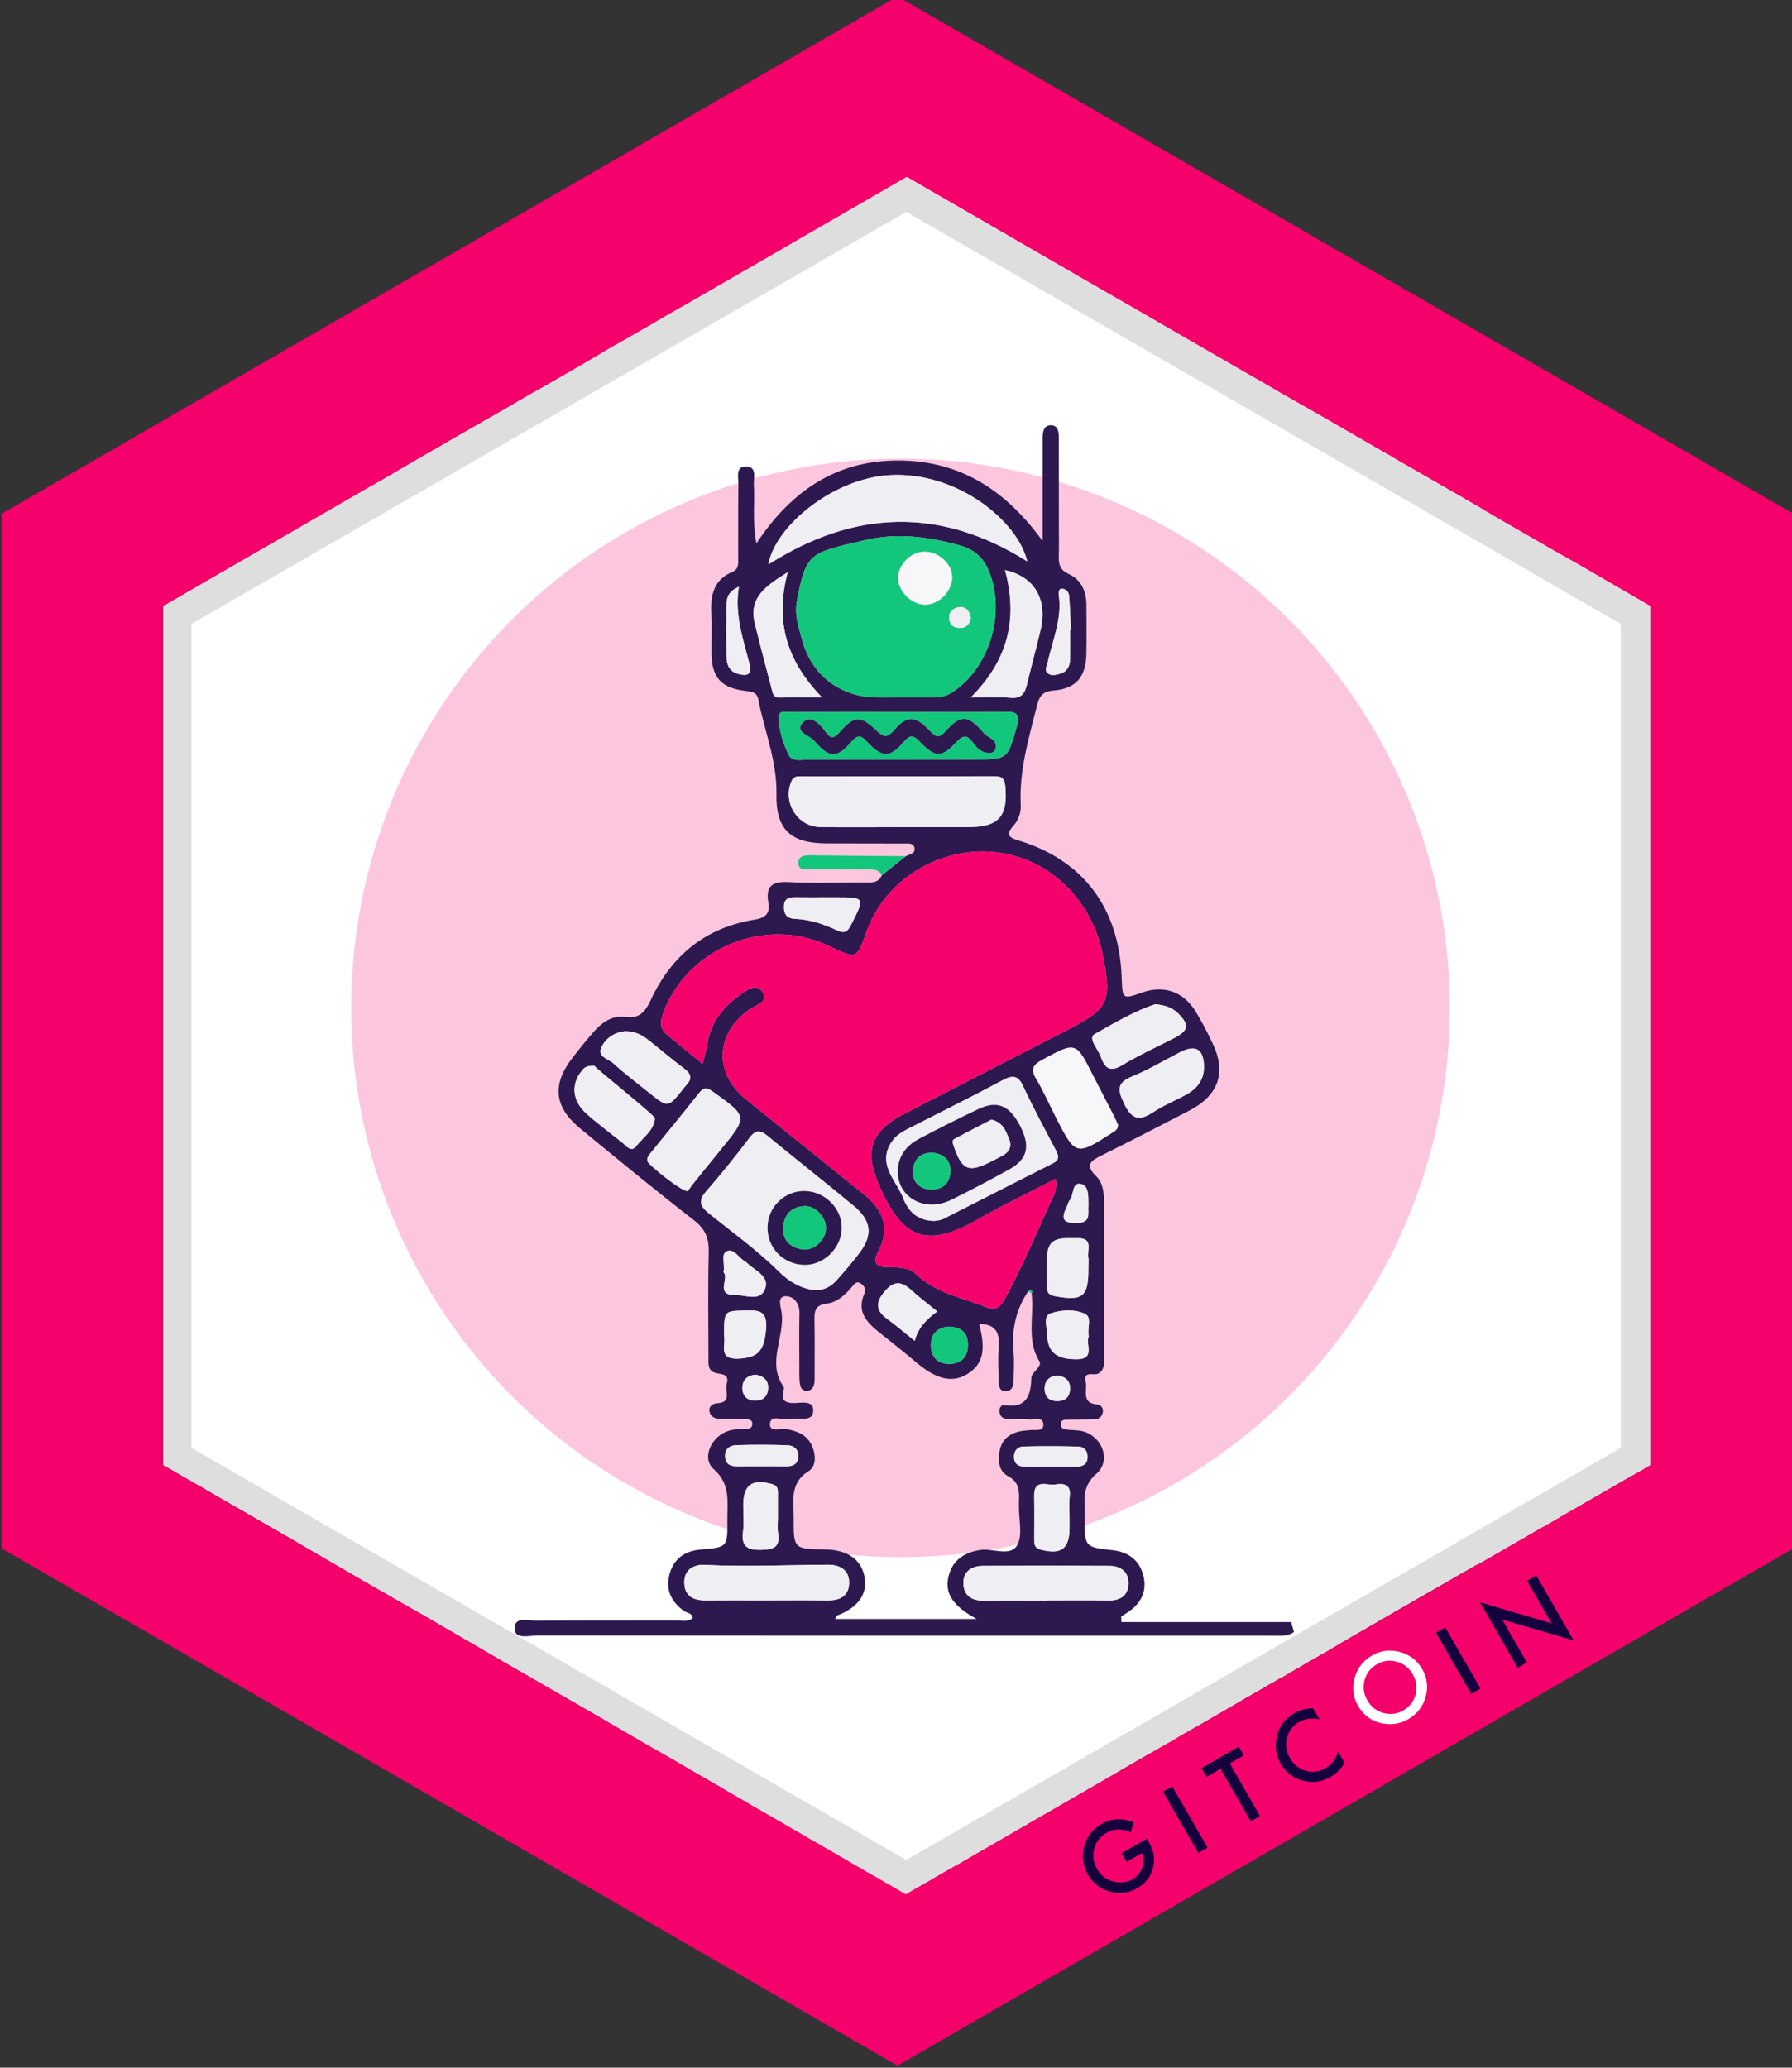 <?xml version="1.0" encoding="utf-8"?>
<!-- Generator: Adobe Illustrator 21.0.2, SVG Export Plug-In . SVG Version: 6.00 Build 0)  -->
<svg version="1.1" id="Layer_1" xmlns="http://www.w3.org/2000/svg" xmlns:xlink="http://www.w3.org/1999/xlink" x="0px" y="0px"
	 viewBox="0 0 110.854 127.906" style="enable-background:new 0 0 110.854 127.906;" xml:space="preserve">
<rect x="0" y="0" width="110.854" height="127.906" fill="#333333" stroke="none"/>
<style type="text/css">
	.st0{fill:#F4016B;}
	.st1{fill:#FFFFFF;}
	.st2{opacity:0.13;enable-background:new    ;}
	.st3{opacity:0.22;fill:#F4016B;}
	.st4{fill:#2D1950;}
	.st5{fill:#12C77C;}
	.st6{fill:#EFEEF2;}
	.st7{fill:#F7F6F8;}
	.st8{fill:#15003E;}
</style>
<g id="Layer_63_8_">
	<polygon class="st0" points="110.945,95.782 55.52,127.782 0.096,95.782 0.096,31.782 55.52,-0.218 110.945,31.782 	
		"/>
</g>
<path class="st1" d="M102.094,37.489v53.141l-0.011,0.01l-0.019,0.01l-0.41,0.24l-0.37,0.211l-0.62,0.35
	l-4.149,2.39l-0.011,0.011l-0.13,0.079l-0.059,0.03l-0.55,0.32l-0.801,0.449L94.863,94.79l-0.479,0.279
	l-1.131,0.65l-0.85,0.49l-0.74,0.43l-0.239,0.131l-0.131,0.049l-0.109,0.07l-1,0.57l-0.03,0.02l-2,1.15
	l-0.51,0.29L87.503,99l-0.029,0.021l-0.141,0.08l-0.01,0.01l-1.04,0.59l-0.04,0.029l-0.069,0.041l-1.16,0.67
	l-0.45,0.26l-0.01,0.01l-0.011,0.01h-0.01l-0.42,0.24l-1.12,0.65l-0.87,0.519l-1.18,0.67l-0.08,0.051
	l-0.12,0.069l-0.04,0.03l-0.04,0.019l-0.02,0.01L80.543,103.04l-0.29,0.17l-0.029,0.01l-0.16,0.09v0.01
	l-0.4,0.231l-0.27,0.16l-0.11,0.061l-0.18,0.09l-0.021,0.019l-0.04,0.02l-0.69,0.391l-0.06,0.04
	l-0.239,0.14l-0.021,0.01l-0.29,0.17l-0.149,0.08l-0.221,0.131L77.134,105H77.123l-0.42,0.25l-0.29,0.17
	l-0.029,0.021l-0.301,0.17l-1.359,0.789l-0.5,0.291l-0.25,0.14l-0.7,0.4l-0.03,0.021h-0.01l-0.31,0.18
	l-0.051,0.03l-0.239,0.15l-0.841,0.479l-0.63,0.36l-0.06,0.029l-0.5,0.291c-0.01,0.01-0.01,0.01-0.01,0
	l-0.53,0.309l-0.29,0.17l-0.76,0.44l-0.051,0.029l-0.05,0.03l-0.029,0.01c0,0.011-0.011,0.011-0.011,0.011
	l-0.019,0.019l-0.25,0.14l-1,0.58l-0.17,0.101l-0.04,0.019l-0.38,0.221l-1.42,0.819l-0.36,0.21l-0.09,0.05
	l-0.24,0.14l-0.8,0.461l-0.26,0.149l-0.28,0.16l-0.01,0.011l-0.2,0.119l-0.231,0.131l-0.35,0.199
	l-0.83,0.48l-0.01,0.01l-0.09,0.05l-1.32,0.761l-0.021,0.01l-0.79,0.459l-0.609,0.351h-0.01l-1.41,0.81
	l-0.021,0.021l-0.25,0.14l-0.56,0.32h-0.01l-0.131,0.08l-0.19,0.109l-0.271,0.16h-0.01l-0.2,0.12
	l-0.06-0.03l-1.14-0.66l-0.021-0.01l-0.2-0.119l-0.85-0.49l-0.03-0.01l-0.33-0.19l-0.01-0.011
	l-1.4-0.809l-0.01-0.011l-0.02-0.01l-1.37-0.79l-0.03-0.019h-0.01l-0.83-0.48l-0.06-0.04l-0.341-0.191
	l-0.18-0.109l-0.019-0.01l-0.66-0.381l-0.04-0.029l-0.09-0.051l-0.101-0.06l-0.13-0.069l-0.27-0.16
	l-0.12-0.07h-0.011l-0.72-0.42l-0.24-0.131l-0.39-0.23l-0.05-0.03l-0.03-0.019l-1.399-0.81H44.873
	l-0.109-0.07l-0.37-0.219h-0.01l-0.271-0.16l-0.62-0.36l-0.03-0.011l-0.06-0.039l-0.04-0.02l-1.29-0.75
	l-0.39-0.23l-0.681-0.391l-0.579-0.33l-0.11-0.06l-1-0.58l-1.72-1c-0.011-0.01-0.021-0.021-0.03-0.021
	l-1.32-0.76l-3.92-2.26l-0.16-0.09l-0.569-0.33l-0.471-0.27l-0.439-0.26l-0.3-0.17l-0.381-0.221l-0.989-0.58
	l-0.04-0.02l-2.74-1.59l-0.1-0.061l-0.181-0.1l-0.67-0.381l-0.82-0.47l-0.09-0.05l-0.5-0.29
	L23.863,98.58l-0.08-0.05h-0.01l-0.12-0.07h-0.01l-0.31-0.18l-0.73-0.42
	c-0.01-0.01-0.01-0.01-0.021-0.01l-1.859-1.08l-1.02-0.591l-2.109-1.229l-0.091-0.051l-0.199-0.119
	c0,0-0.011,0-0.021-0.01l-0.28-0.16l-0.529-0.301L15.653,93.83l-0.06-0.04H15.583c0,0,0,0-0.01,0L15.083,93.5
	l-0.699-0.4l-0.681-0.391L12.483,92l-0.1-0.06H12.373l-0.33-0.19l-0.409-0.24H11.623l-0.43-0.25l-0.99-0.569
	l-0.08-0.041l-0.029-0.02V37.489L10.873,37.04l1.59-0.92l0.36-0.211l3.38-1.949l1.061-0.609l5.779-3.341h0.011
	l0.909-0.52l1.051-0.619l1.819-1.051h0.011l0.869-0.51l3.631-2.08l0.64-0.379l0.94-0.541l0.17-0.09
	l1.659-0.949l0.78-0.451l0.38-0.219l0.44-0.261l0.67-0.39l0.43-0.26l0.52-0.301l0.5-0.279l0.59-0.34
	l1.189-0.681l0.691-0.41l0.75-0.43l0.65-0.37h0.01l0.05-0.029l0.43-0.25l5.29-3.051l0.11-0.061l0.08-0.049
	l0.27-0.16l5.521-3.19l0.55-0.319l1.44-0.83l0.51,0.299l1.09,0.631l2.86,1.65l3.09,1.789l2.6,1.5
	l0.22,0.131l4.69,2.699l0.981,0.57l5.13,2.96l0.91,0.52l1.039,0.609l2.301,1.31l0.87,0.5l0.689,0.399
	l0.83,0.479l0.49,0.281l0.58,0.34l0.3,0.17l0.8,0.459l0.09,0.061l1.81,1.04l2.16,1.24l1.119,0.649
	l0.5,0.291l0.04,0.029v0.01l0.261,0.141l0.659,0.39l1.461,0.84l1.94,1.12l0.78,0.439l0.44,0.25l0.49,0.281
	l1.45,0.84l0.17,0.1l0.85,0.49L102.094,37.489z"/>
<g id="Layer_2_9_">
	<g id="Layer_16_9_">
		<path class="st2" d="M56.062,10.955L9.993,37.516v53.12l1.67,0.96l0.63,0.369h0.01l8.43,4.86l1.04,0.6
			l9.341,5.381l1.04,0.6l2.18,1.26l0.49,0.28l0.43,0.26l0.37,0.21l3.13,1.8l3.31,1.91l1.28,0.74
			v0.01l12.72,7.32l34.29-19.77l1.051-0.609l10.729-6.18V37.516L56.062,10.955z M100.263,89.565l-12.57,7.25
			l-1.06,0.609l-30.57,17.631l-12.51-7.21L25.473,97.425l-1.05-0.609l-12.58-7.25V38.596l44.22-25.49
			l44.2,25.49V89.565z"/>
	</g>
</g>
<circle class="st3" cx="55.704" cy="62.348" r="33.979"/>
<g>
	<path class="st4" d="M80.043,100.956c-0.377,0.275-0.814,0.227-1.241,0.227c-15.182,0-30.365,0.003-45.547-0.014
		c-0.508-0.001-1.412,0.283-1.421-0.44c-0.009-0.765,0.894-0.466,1.407-0.471c2.864-0.028,5.729-0.009,8.594-0.02
		c0.335-0.001,0.706,0.124,1.019-0.149c-0.047-0.326-0.364-0.305-0.546-0.437c-0.772-0.56-1.138-1.287-0.901-2.23
		c0.248-0.988,0.94-1.482,1.937-1.567c1.655-0.141,1.666-0.139,1.652-1.848c-0.009-1.106,0.21-2.204-0.848-3.128
		c-0.696-0.608-0.257-1.774,0.621-2.242c0.396-0.211,0.819-0.235,1.251-0.236c0.213-0.001,0.484,0.003,0.515-0.261
		c0.043-0.37-0.281-0.349-0.52-0.356c-0.501-0.016-1.003-0-1.504-0.015c-0.313-0.009-0.582-0.162-0.629-0.476
		c-0.045-0.297,0.226-0.479,0.47-0.488c0.951-0.037,0.472-0.745,0.598-1.178c0.176-0.609-0.218-0.6-0.624-0.682
		c-0.577-0.117-0.5-0.612-0.5-1.037c-0.002-2.148-0.038-4.298,0.017-6.445c0.022-0.863-0.209-1.438-0.919-1.987
		c-2.376-1.838-4.695-3.751-7.018-5.657c-1.625-1.334-1.774-2.715-0.503-4.371c0.435-0.567,0.888-1.122,1.36-1.659
		c0.492-0.559,1.131-0.98,1.873-0.882c0.934,0.123,1.272-0.297,1.636-1.077c1.274-2.736,3.403-4.463,6.423-4.943
		c0.707-0.112,0.947-0.42,0.837-1.055c-0.188-1.086,0.302-1.32,1.303-1.265c1.535,0.085,3.078,0.022,4.618,0.022
		c0.426-0,0.881,0.067,1.097-0.445c0.493-0.391,0.988-0.783,1.482-1.176c0.228-0.135,0.629-0.146,0.534-0.54
		c-0.072-0.302-0.398-0.246-0.634-0.247c-1.612-0.008-3.223,0.003-4.835-0.008
		c-2.2-0.015-3.107-0.875-3.065-3.055c0.04-2.049-0.749-3.917-1.128-5.872
		c-0.087-0.451-0.446-0.464-0.822-0.513c-1.496-0.195-2.051-0.832-2.067-2.328
		c-0.009-0.824,0.032-1.649-0.01-2.471c-0.057-1.119,0.144-2.073,1.305-2.559c0.431-0.18,0.354-0.579,0.356-0.925
		c0.007-1.504-0.01-3.009,0.012-4.513c0.006-0.422-0.193-1.106,0.499-1.081c0.666,0.025,0.432,0.701,0.457,1.127
		c0.066,1.117-0.102,2.248,0.158,3.63c2.19-3.297,4.996-5.145,8.815-5.127c3.831,0.018,6.634,1.865,8.89,4.981
		c0-1.295-0-2.589,0-3.884c0-0.824,0-1.647,0.001-2.471c0-0.378,0.057-0.801,0.504-0.807
		c0.461-0.006,0.499,0.43,0.5,0.799c0.003,1.791,0.001,3.581,0.001,5.372c0,0.645,0.015,1.29-0.004,1.934
		c-0.015,0.499,0.071,0.851,0.612,1.097c0.788,0.358,1.097,1.084,1.097,1.939c-0,1.003,0.017,2.006-0.004,3.008
		c-0.03,1.423-0.636,2.147-2.038,2.261c-0.691,0.056-0.873,0.356-1.024,0.96
		c-0.506,2.011-1.101,3.999-0.998,6.111c0.023,0.473-0.133,0.944-0.452,1.294c-0.49,0.538-0.308,0.721,0.307,0.908
		c4.029,1.222,6.245,4.193,6.393,8.517c0.045,1.319,0.045,1.319,1.307,0.879c1.292-0.451,2.5-0.043,3.242,1.151
		c0.395,0.635,0.737,1.307,1.061,1.982c0.881,1.831,0.396,3.238-1.433,4.185c-1.808,0.937-3.615,1.878-5.44,2.78
		c-0.66,0.326-1.031,0.592-0.324,1.268c0.432,0.413,0.489,1.022,0.49,1.605c0.003,3.223,0.003,6.447,0,9.67
		c-0,0.351,0.046,0.709-0.35,0.94c-0.271,0.158-0.95-0.213-0.78,0.527
		c0.116,0.506-0.303,1.306,0.702,1.387c0.22,0.018,0.399,0.208,0.361,0.458c-0.041,0.271-0.223,0.453-0.512,0.461
		c-0.537,0.015-1.074,0.005-1.611,0.02c-0.2,0.005-0.465-0.036-0.481,0.275
		c-0.015,0.29,0.217,0.325,0.435,0.349c0.32,0.035,0.653,0.019,0.957,0.106c1.207,0.344,1.722,1.823,0.815,2.613
		c-0.677,0.589-0.782,1.209-0.735,1.978c0.015,0.25,0.002,0.501,0.002,0.752c0,1.809-0,1.811,1.738,2.004
		c0.951,0.106,1.629,0.601,1.881,1.515c0.251,0.913-0.056,1.694-0.847,2.253c-0.166,0.117-0.341,0.222-0.511,0.333
		c0.004,0.114,0.009,0.227,0.013,0.341c3.501,0,7.002,0,10.503,0C79.928,100.54,79.986,100.748,80.043,100.956z
		 M63.612,79.869c-0.774,1.14-1.041,2.394-0.914,3.761c0.056,0.603,0.014,1.217,0.001,1.825
		c-0.007,0.308-0.118,0.592-0.473,0.605c-0.392,0.014-0.441-0.312-0.447-0.601
		c-0.016-0.716-0.054-1.436,0.004-2.147c0.074-0.911-0.234-1.411-1.208-1.409c0.423,1.641,0.229,2.475-0.7,3.072
		c-0.931,0.598-1.93,0.372-3.182-0.688c-0.737-0.624-1.495-1.224-2.251-1.825c-0.794-0.631-1.477-1.294-0.97-2.443
		c0.122-0.276-0.015-0.496-0.247-0.637c-0.254-0.155-0.392,0.072-0.52,0.223
		c-0.428,0.503-0.922,0.961-1.579,1.04c-0.699,0.084-0.753,0.464-0.742,1.022
		c0.025,1.217,0.005,2.434,0.008,3.652c0.001,0.355-0.093,0.708-0.479,0.715
		c-0.422,0.007-0.439-0.396-0.458-0.72c-0.015-0.25-0.007-0.501-0.007-0.752
		c-0.001-1.11-0.02-2.22,0.006-3.33c0.015-0.624-0.37-1.052-0.847-1.049
		c-0.54,0.004-0.317,0.638-0.267,0.938c0.255,1.551-0.942,3.142,0.131,4.662
		c0.034,0.048,0.021,0.145,0.002,0.211c-0.191,0.654,0.117,0.814,0.713,0.797c0.43-0.012,1.126-0.162,1.122,0.452
		c-0.004,0.696-0.73,0.48-1.198,0.524c-0.106,0.01-0.221-0.022-0.321,0.006
		c-0.402,0.113-1.124-0.309-1.159,0.316c-0.031,0.547,0.677,0.253,1.053,0.323
		c0.665,0.126,1.235,0.348,1.539,1.014c0.266,0.583,0.275,1.284-0.208,1.585c-1.173,0.73-0.912,1.807-0.917,2.841
		c-0.01,1.966-0.003,1.966,1.935,1.996c1.414,0.022,2.271,0.631,2.456,1.748
		c0.173,1.045-0.429,1.861-1.724,2.348c-0.042,0.016-0.054,0.111-0.097,0.206c2.868,0,5.717,0,8.749,0
		c-1.504-0.822-2.002-1.611-1.73-2.671c0.252-0.983,0.968-1.442,1.938-1.596
		c0.785-0.125,1.861,0.431,2.292-0.285c0.367-0.61,0.102-1.601,0.116-2.423c0.002-0.107-0.003-0.215,0.001-0.322
		c0.021-0.618,0.026-1.166-0.673-1.538c-0.598-0.319-0.646-0.994-0.509-1.627c0.136-0.623,0.567-0.977,1.165-1.129
		c0.24-0.061,0.494-0.067,0.742-0.095c0.302-0.034,0.789,0.1,0.785-0.324c-0.005-0.536-0.537-0.304-0.85-0.33
		c-0.463-0.039-0.931-0.002-1.395-0.031c-0.276-0.017-0.463-0.19-0.476-0.485
		c-0.009-0.202,0.124-0.404,0.299-0.376c1.382,0.225,1.653-0.589,1.678-1.702c0.004-0.18,0.219-0.358,0.347-0.53
		c0.107-0.144,0.258-0.301,0.151-0.475c-0.82-1.329-0.311-2.805-0.482-4.205c0.093-0.107,0.013-0.172-0.068-0.213
		C63.722,79.781,63.658,79.842,63.612,79.869z M43.46,65.805c0.117-0.47,0.231-0.802,0.279-1.143
		c0.187-1.33,0.927-2.309,1.974-3.065c0.411-0.297,1.03-0.804,1.417-0.286c0.486,0.65-0.329,0.84-0.739,1.117
		c-2.128,1.439-2.261,3.939-0.277,5.55c2.441,1.982,4.897,3.945,7.344,5.919c1.239,1,1.585,2.15,0.88,3.497
		c-0.435,0.831,0.001,0.986,0.603,0.994c0.624,0.008,1.271-0.009,1.72,0.426c1.22,1.178,2.84,1.447,4.32,2.038
		c0.584,0.233,0.878,0.053,1.177-0.498c1.039-1.921,1.903-3.924,2.799-5.911c0.189-0.42,0.485-0.859,0.345-1.518
		c-1.644,0.85-3.253,1.609-4.79,2.492c-3.042,1.747-4.57,1.33-6.012-1.824c-1.046-2.288-0.785-3.547,1.488-4.719
		c3.335-1.718,6.676-3.425,10.011-5.142c2.599-1.339,2.786-1.738,2.222-4.649
		c-0.027-0.141-0.058-0.281-0.092-0.419c-0.847-3.425-3.722-5.928-7.213-5.992
		c-2.928-0.054-6.146,1.69-7.323,4.991c-0.592,1.661-0.589,1.662-2.164,0.926c-0.097-0.045-0.195-0.091-0.292-0.136
		c-3.803-1.743-8.517,0.159-10.053,4.064c-0.199,0.507-0.362,1.043,0.156,1.477
		C41.943,64.582,42.66,65.154,43.46,65.805z M55.382,43.146c0-0.001,0-0.003,0-0.004
		c0.784,0,1.569-0.012,2.353,0.005c0.447,0.009,0.846-0.101,1.212-0.346c2.282-1.525,3.268-4.854,2.249-7.426
		c-0.347-0.875-0.915-1.381-1.816-1.634c-1.917-0.539-3.882-0.792-5.806-0.343
		c-3.483,0.814-3.711,0.739-4.282,3.808c-0.155,0.832,0.123,1.634,0.335,2.409c0.605,2.209,2.411,3.53,4.686,3.531
		C54.67,43.146,55.026,43.146,55.382,43.146z M50.441,79.809c0.547,0.009,0.977-0.234,1.32-0.62
		c0.473-0.533,0.94-1.074,1.374-1.639c0.877-1.143,0.794-2.025-0.339-2.967c-1.756-1.459-3.556-2.864-5.316-4.318
		c-0.462-0.382-0.743-0.371-1.117,0.121c-0.841,1.108-1.705,2.201-2.626,3.243
		c-0.521,0.59-0.515,0.924,0.126,1.438c1.468,1.179,2.997,2.281,4.346,3.615
		C48.791,79.258,49.549,79.731,50.441,79.809z M55.564,51.168c1.432,0,2.863,0.002,4.295-0.001
		c1.926-0.003,2.502-0.654,2.328-2.537c-0.043-0.465-0.21-0.613-0.656-0.612
		c-3.973,0.01-7.946,0.005-11.919,0.008c-0.241,0-0.495-0.038-0.635,0.263
		c-0.6,1.294,0.33,2.848,1.755,2.872C52.342,51.188,53.953,51.167,55.564,51.168z M63.544,34.724
		c-0.554-2.429-4.277-5.582-8.53-5.333c-3.436,0.201-7.051,3.113-7.485,5.529
		C52.856,31.527,58.161,31.344,63.544,34.724z M55.627,44.045c-2.216,0-4.431-0.005-6.647,0.006
		c-0.294,0.002-0.799-0.143-0.803,0.281c-0.009,0.82,0.256,1.631,0.609,2.36c0.227,0.468,0.837,0.29,1.287,0.291
		c3.392,0.007,6.784-0.002,10.176-0.004c2.111-0.001,2.078-0.008,2.651-2.042c0.218-0.775-0.017-0.915-0.73-0.905
		C59.988,44.066,57.807,44.045,55.627,44.045z M57.801,75.528c0.132-0.028,0.362-0.03,0.546-0.123
		c2.261-1.14,4.512-2.302,6.776-3.437c0.468-0.235,0.354-0.505,0.176-0.848c-0.676-1.297-1.38-2.581-1.995-3.907
		c-0.334-0.719-0.672-0.717-1.31-0.375c-1.917,1.029-3.871,1.989-5.808,2.981
		c-0.383,0.196-0.752,0.419-1.003,0.783c-0.972,1.408,0.262,2.404,0.696,3.531
		C56.187,74.933,56.764,75.515,57.801,75.528z M47.398,98.997c1.251,0,2.502-0.015,3.752,0.006
		c0.738,0.013,1.323-0.215,1.373-1.01c0.054-0.864-0.558-1.203-1.321-1.198c-2.534,0.016-5.066,0.133-7.602,0.009
		c-0.697-0.034-1.295,0.298-1.268,1.129c0.026,0.81,0.573,1.073,1.314,1.067
		C44.897,98.99,46.147,98.996,47.398,98.997z M64.727,99.011c0-0.004,0-0.008,0-0.013
		c1.285,0,2.57-0.014,3.854,0.006c0.73,0.011,1.202-0.306,1.226-1.03c0.025-0.736-0.472-1.104-1.171-1.109
		c-2.603-0.018-5.206-0.017-7.809-0.002c-0.741,0.004-1.282,0.359-1.226,1.16
		c0.05,0.72,0.554,1.006,1.271,0.994C62.156,98.996,63.442,99.011,64.727,99.011z M42.515,73.678
		c0.064,0.001,0.188-0.241,0.34-0.427c0.588-0.718,1.165-1.444,1.752-2.163c1.659-2.032,1.65-2.018-0.528-3.571
		c-0.385-0.275-0.568-0.24-0.842,0.107c-0.973,1.232-1.971,2.444-2.958,3.665c-0.132,0.164-0.295,0.316-0.22,0.565
		C40.116,72.044,42.079,73.652,42.515,73.678z M69.15,69.556c-0.068-0.146-0.15-0.344-0.248-0.533
		c-0.423-0.825-0.857-1.644-1.275-2.471c-1.076-2.13-1.067-2.12-3.151-0.99c-0.533,0.289-0.75,0.548-0.387,1.155
		c0.475,0.794,0.846,1.649,1.268,2.475c1.176,2.297,1.234,2.308,3.436,0.883
		C68.978,69.954,69.176,69.879,69.15,69.556z M60.044,43.148c1.059,0,1.771-0.051,2.472,0.015
		c0.658,0.062,0.879-0.268,1.01-0.814c0.266-1.108,0.565-2.208,0.831-3.317c0.466-1.944-0.335-3.354-2.188-3.767
		C62.963,38.186,62.428,40.78,60.044,43.148z M48.73,35.397c-1.336,0.837-2.429,1.549-2.042,3.148
		c0.327,1.352,0.689,2.696,1.042,4.042c0.069,0.264,0.082,0.573,0.502,0.563c0.796-0.019,1.593-0.006,2.624-0.006
		C48.644,40.869,47.926,38.417,48.73,35.397z M38.664,63.788c-0.585,0.063-1.169,0.383-1.456,0.985
		c-0.291,0.609,0.424,0.723,0.723,0.996c0.711,0.649,1.482,1.234,2.234,1.836c1.159,0.929,1.162,0.926,2.089-0.237
		c0.067-0.084,0.129-0.172,0.203-0.249c0.394-0.411,0.287-0.707-0.152-1.032c-0.746-0.551-1.446-1.165-2.176-1.739
		C39.733,64.036,39.299,63.789,38.664,63.788z M74.478,66.091c0.024-1.175-0.484-1.515-1.487-0.998
		c-0.978,0.505-1.928,1.076-2.942,1.49c-0.938,0.383-0.931,0.79-0.526,1.652
		c0.474,1.011,0.933,1.145,1.823,0.558c0.648-0.428,1.386-0.718,2.067-1.1
		C74.032,67.347,74.447,66.839,74.478,66.091z M71.461,62.123c-1.289,0.426-2.515,1.157-3.756,1.852
		c-0.216,0.121-0.143,0.383-0.041,0.583c0.145,0.286,0.336,0.554,0.446,0.852c0.26,0.708,0.59,0.919,1.325,0.474
		c1.036-0.627,2.15-1.125,3.227-1.684c0.863-0.448,0.921-0.805,0.238-1.493
		C72.53,62.334,72.064,62.172,71.461,62.123z M36.775,65.927c-0.575-0.02-0.68,0.186-0.811,0.348
		c-0.644,0.798-0.563,1.82,0.278,2.582c0.712,0.645,1.489,1.218,2.242,1.817c0.26,0.206,0.546,0.647,0.878,0.222
		c0.423-0.541,1.078-0.95,1.153-1.715C40.534,69.007,36.631,65.923,36.775,65.927z M67.329,78.324
		c0-0.178,0.025-0.36-0.005-0.533c-0.081-0.478,0.333-1.229-0.691-1.196c-0.843,0.027-1.8-0.189-1.86,1.105
		c-0.03,0.639-0.008,1.28-0.01,1.921c-0.001,0.329,0.127,0.491,0.485,0.558c1.712,0.32,2.081,0.042,2.081-1.641
		C67.329,78.466,67.329,78.395,67.329,78.324z M48.123,93.851c0-0.501,0-1.002-0-1.504
		c-0-0.264-0.043-0.454-0.37-0.545c-1.229-0.344-1.774,0.046-1.775,1.319c-0,0.537,0.055,1.081-0.012,1.609
		c-0.113,0.892,0.21,1.159,1.108,1.144c0.815-0.013,1.199-0.186,1.058-1.059
		C48.081,94.502,48.124,94.173,48.123,93.851z M66.161,93.875c0-0.428-0.044-0.861,0.01-1.282
		c0.096-0.749-0.326-0.857-0.892-0.763c-0.505,0.084-1.325-0.382-1.304,0.707
		c0.017,0.891,0.003,1.782,0.004,2.673c0,0.29-0.001,0.541,0.386,0.645c1.27,0.341,1.796-0.037,1.797-1.339
		C66.161,94.302,66.161,94.088,66.161,93.875z M50.993,55.507c-0.57,0-1.14,0.009-1.709-0.003
		c-0.429-0.009-0.785,0.028-0.79,0.596c-0.004,0.491,0.217,0.722,0.697,0.741
		c0.905,0.036,1.752,0.318,2.557,0.697c0.46,0.217,0.66,0.147,0.893-0.313c0.876-1.728,0.894-1.718-1.006-1.718
		C51.42,55.506,51.207,55.506,50.993,55.507z M57.98,81.126c-0.6-0.49-1.146-0.897-1.647-1.354
		c-0.661-0.605-1.143-0.476-1.68,0.203c-0.533,0.675-0.418,1.137,0.225,1.611
		c0.57,0.419,1.109,0.879,1.707,1.357C56.798,82.139,57.29,81.63,57.98,81.126z M44.793,82.642
		c0.124,0.523-0.409,1.465,0.884,1.405c1.247-0.058,1.62-0.512,1.716-1.911c0.076-1.112-0.54-1.089-1.313-1.07
		C44.794,81.096,44.793,81.074,44.793,82.642z M67.353,82.67c-0.125-0.503,0.245-1.186-0.259-1.41
		c-0.632-0.281-1.435-0.239-2.086-0.02c-0.504,0.17-0.24,0.826-0.233,1.257c0.02,1.155,0.571,1.575,1.783,1.588
		C67.829,84.099,67.117,83.138,67.353,82.67z M66.199,38.983c0.018-0.001,0.035-0.001,0.053-0.002
		c-0.037-0.709-0.062-1.42-0.117-2.128c-0.018-0.226-0.192-0.417-0.411-0.434
		c-0.236-0.019-0.253,0.213-0.228,0.387c0.215,1.466-0.383,2.795-0.69,4.173c-0.05,0.226-0.229,0.494,0.034,0.687
		c0.218,0.16,0.485,0.077,0.722,0.014c0.444-0.118,0.619-0.46,0.632-0.882
		C66.212,40.194,66.199,39.589,66.199,38.983z M45.708,36.294c-0.647,0.287-0.765,0.671-0.767,1.113
		c-0.006,1.073-0.007,2.145,0.003,3.218c0.005,0.504,0.189,0.925,0.719,1.064c0.479,0.125,0.879,0.111,0.705-0.595
		C45.989,39.559,45.423,38.056,45.708,36.294z M64.951,90.728c0.536,0,1.071-0.002,1.607,0.001
		c0.408,0.002,0.711-0.133,0.721-0.594c0.008-0.376-0.207-0.641-0.571-0.651c-1.137-0.028-2.276-0.034-3.414-0.003
		c-0.349,0.009-0.581,0.269-0.568,0.655c0.016,0.464,0.323,0.593,0.725,0.594
		C63.951,90.732,64.451,90.731,64.951,90.728z M47.051,90.704c0.535,0,1.071-0.009,1.606,0.003
		c0.425,0.01,0.705-0.172,0.73-0.598c0.026-0.428-0.27-0.693-0.655-0.706
		c-1.067-0.038-2.138-0.039-3.205-0.005c-0.373,0.012-0.689,0.227-0.673,0.682
		c0.018,0.519,0.356,0.638,0.804,0.628C46.123,90.697,46.587,90.705,47.051,90.704z M44.758,78.706
		c0.381,0.346-0.555,1.425,0.719,1.402c0.621-0.011,1.505,0.411,1.826-0.316c0.365-0.828-0.571-1.165-1.06-1.637
		c-0.051-0.049-0.105-0.098-0.167-0.132c-0.385-0.211-0.678-0.83-1.121-0.616
		C44.574,77.59,44.868,78.187,44.758,78.706z M58.637,82.069c-0.639,0.065-1.063,0.449-1.053,1.161
		c0.01,0.702,0.422,1.146,1.135,1.142c0.761-0.004,1.177-0.447,1.158-1.222
		C59.858,82.405,59.426,82.072,58.637,82.069z M67.33,74.569c-0.009-0.522,0.052-1.212-0.453-1.329
		c-0.581-0.135-0.429,0.665-0.697,0.992c-0.107,0.131-0.136,0.323-0.215,0.48
		c-0.375,0.744-0.129,0.958,0.669,0.941C67.538,75.634,67.279,75.022,67.33,74.569z M65.408,85.084
		c-0.473,0.048-0.783,0.301-0.786,0.814c-0.003,0.456,0.243,0.75,0.713,0.773
		c0.495,0.024,0.828-0.189,0.857-0.731C66.219,85.407,65.916,85.164,65.408,85.084z M46.744,85.038
		c-0.491,0.036-0.804,0.304-0.82,0.789c-0.015,0.485,0.268,0.806,0.772,0.819c0.497,0.013,0.8-0.268,0.821-0.768
		C47.538,85.368,47.222,85.122,46.744,85.038z"/>
	<path class="st5" d="M56.029,52.964c-0.495,0.393-0.99,0.785-1.482,1.176c-0.237-0.449-0.665-0.345-1.045-0.349
		c-1.109-0.011-2.218,0.004-3.326-0.009c-0.337-0.004-0.818,0.082-0.788-0.453
		c0.021-0.386,0.397-0.427,0.747-0.422C52.099,52.933,54.064,52.946,56.029,52.964z"/>
	<path class="st0" d="M43.46,65.805c-0.8-0.651-1.517-1.223-2.221-1.812c-0.518-0.433-0.356-0.97-0.156-1.477
		c1.536-3.905,6.25-5.807,10.053-4.064c0.098,0.045,0.195,0.09,0.292,0.136c1.576,0.736,1.572,0.735,2.164-0.926
		c1.177-3.301,4.395-5.045,7.323-4.991c3.491,0.064,6.366,2.568,7.213,5.992c0.034,0.139,0.065,0.279,0.092,0.419
		c0.564,2.911,0.377,3.31-2.222,4.649c-3.335,1.717-6.676,3.424-10.011,5.142
		c-2.274,1.171-2.534,2.431-1.488,4.719c1.442,3.154,2.97,3.571,6.012,1.824c1.537-0.883,3.146-1.642,4.79-2.492
		c0.14,0.659-0.156,1.099-0.345,1.518c-0.896,1.987-1.759,3.989-2.799,5.911c-0.298,0.551-0.593,0.731-1.177,0.498
		c-1.481-0.592-3.101-0.86-4.32-2.038c-0.45-0.434-1.096-0.418-1.72-0.426
		c-0.602-0.008-1.038-0.163-0.603-0.994c0.705-1.347,0.359-2.497-0.88-3.497c-2.447-1.974-4.903-3.937-7.344-5.919
		c-1.984-1.611-1.851-4.112,0.277-5.55c0.41-0.277,1.225-0.467,0.739-1.117c-0.387-0.518-1.005-0.011-1.417,0.286
		c-1.048,0.755-1.788,1.735-1.974,3.065C43.691,65.003,43.577,65.335,43.46,65.805z"/>
	<path class="st5" d="M55.382,43.146c-0.356,0-0.713,0-1.069,0c-2.275-0.001-4.081-1.322-4.686-3.531
		c-0.212-0.775-0.49-1.577-0.335-2.409c0.572-3.069,0.799-2.994,4.282-3.808c1.924-0.45,3.889-0.197,5.806,0.343
		c0.901,0.254,1.47,0.759,1.816,1.634c1.019,2.572,0.032,5.901-2.249,7.426
		c-0.366,0.244-0.766,0.355-1.212,0.346c-0.784-0.017-1.569-0.005-2.353-0.005
		C55.382,43.144,55.382,43.145,55.382,43.146z M58.903,35.733c0.016-0.814-0.819-1.606-1.692-1.606
		c-0.864-0-1.661,0.794-1.65,1.645c0.011,0.831,0.854,1.645,1.689,1.631
		C58.087,37.389,58.886,36.581,58.903,35.733z M60.059,38.227c-0.077-0.378-0.258-0.711-0.679-0.676
		c-0.361,0.03-0.689,0.236-0.667,0.689c0.018,0.376,0.248,0.586,0.614,0.606
		C59.746,38.869,59.982,38.639,60.059,38.227z"/>
	<path class="st6" d="M50.441,79.809c-0.892-0.079-1.649-0.551-2.232-1.128c-1.348-1.334-2.878-2.436-4.346-3.615
		c-0.64-0.514-0.647-0.848-0.126-1.438c0.92-1.042,1.785-2.135,2.626-3.243c0.374-0.493,0.655-0.503,1.117-0.121
		c1.76,1.454,3.561,2.859,5.316,4.318c1.134,0.942,1.216,1.824,0.339,2.967c-0.434,0.565-0.9,1.106-1.374,1.639
		C51.417,79.576,50.987,79.819,50.441,79.809z M47.481,75.904c-0.021,1.291,0.985,2.319,2.288,2.339
		c1.19,0.018,2.261-1.026,2.298-2.239c0.037-1.237-1.039-2.322-2.31-2.327
		C48.521,73.672,47.501,74.67,47.481,75.904z"/>
	<path class="st6" d="M55.564,51.168c-1.611-0-3.222,0.02-4.832-0.006c-1.425-0.023-2.354-1.578-1.755-2.872
		c0.139-0.301,0.394-0.262,0.635-0.263c3.973-0.003,7.946,0.002,11.919-0.008c0.446-0.001,0.613,0.146,0.656,0.612
		c0.175,1.883-0.402,2.534-2.328,2.537C58.427,51.17,56.995,51.168,55.564,51.168z"/>
	<path class="st6" d="M63.544,34.724c-5.383-3.38-10.688-3.197-16.015,0.196c0.434-2.416,4.049-5.328,7.485-5.529
		C59.267,29.142,62.99,32.295,63.544,34.724z"/>
	<path class="st5" d="M55.627,44.045c2.181,0,4.362,0.02,6.542-0.012c0.713-0.011,0.949,0.13,0.73,0.905
		c-0.573,2.033-0.54,2.041-2.651,2.042c-3.392,0.001-6.784,0.01-10.176,0.004
		c-0.45-0.001-1.06,0.177-1.287-0.291c-0.353-0.729-0.618-1.54-0.609-2.36
		c0.004-0.424,0.51-0.279,0.803-0.281C51.195,44.04,53.411,44.045,55.627,44.045z M61.608,46.199
		c0.008-0.5-0.501-0.557-0.746-0.84c-0.99-1.147-1.419-1.183-2.379-0.11c-0.45,0.503-0.651,0.297-0.996-0.066
		c-0.876-0.92-1.373-0.939-2.19-0.001c-0.383,0.44-0.603,0.464-1.014,0.073c-1.063-1.01-1.4-1.014-2.34,0.036
		c-0.363,0.406-0.542,0.433-0.869-0.007c-0.336-0.452-0.892-1.085-1.367-0.625
		c-0.636,0.615,0.363,0.809,0.65,1.147c0.928,1.092,1.405,1.116,2.295,0.087c0.407-0.471,0.612-0.421,0.988-0.011
		c0.907,0.988,1.415,1.006,2.246,0.021c0.384-0.455,0.597-0.457,0.996-0.041c0.96,1.002,1.354,1.024,2.263,0.049
		c0.457-0.49,0.717-0.446,1.069,0.055c0.182,0.258,0.416,0.503,0.748,0.58
		C61.266,46.616,61.542,46.594,61.608,46.199z"/>
	<path class="st6" d="M57.801,75.528c-1.036-0.013-1.613-0.595-1.922-1.396c-0.434-1.127-1.668-2.123-0.696-3.531
		c0.251-0.364,0.621-0.587,1.003-0.783c1.937-0.991,3.891-1.952,5.808-2.981c0.638-0.342,0.976-0.344,1.31,0.375
		c0.615,1.326,1.319,2.61,1.995,3.907c0.179,0.343,0.292,0.614-0.176,0.848c-2.264,1.136-4.514,2.297-6.776,3.437
		C58.163,75.498,57.933,75.5,57.801,75.528z M55.544,72.37c-0.076,1.669,1.634,2.657,3.276,1.858
		c1.218-0.593,2.415-1.232,3.601-1.886c1.15-0.634,1.335-1.438,0.678-2.701c-0.662-1.274-1.417-1.588-2.596-1.026
		c-1.222,0.584-2.435,1.189-3.632,1.822C56.108,70.841,55.589,71.454,55.544,72.37z"/>
	<path class="st6" d="M47.398,98.997c-1.251-0-2.501-0.006-3.752,0.002c-0.741,0.005-1.288-0.257-1.314-1.067
		c-0.027-0.831,0.571-1.163,1.268-1.129c2.536,0.125,5.068,0.007,7.602-0.009c0.763-0.005,1.375,0.334,1.321,1.198
		c-0.05,0.795-0.636,1.023-1.373,1.01C49.899,98.982,48.648,98.997,47.398,98.997z"/>
	<path class="st6" d="M64.727,99.011c-1.285,0-2.57-0.016-3.855,0.006c-0.718,0.012-1.222-0.275-1.271-0.994
		c-0.055-0.801,0.486-1.156,1.226-1.16c2.603-0.014,5.206-0.015,7.809,0.002c0.699,0.005,1.196,0.373,1.171,1.109
		c-0.024,0.723-0.496,1.041-1.226,1.03c-1.284-0.02-2.57-0.006-3.854-0.006
		C64.727,99.003,64.727,99.007,64.727,99.011z"/>
	<path class="st6" d="M42.515,73.678c-0.436-0.026-2.399-1.634-2.456-1.825c-0.075-0.249,0.088-0.402,0.22-0.565
		c0.987-1.221,1.985-2.433,2.958-3.665c0.274-0.347,0.457-0.382,0.842-0.107c2.179,1.554,2.187,1.54,0.528,3.571
		c-0.587,0.719-1.164,1.445-1.752,2.163C42.703,73.437,42.579,73.679,42.515,73.678z"/>
	<path class="st7" d="M69.15,69.556c0.026,0.324-0.172,0.398-0.357,0.518c-2.202,1.425-2.26,1.413-3.436-0.883
		c-0.423-0.825-0.793-1.681-1.268-2.475c-0.363-0.607-0.146-0.866,0.387-1.155
		c2.084-1.129,2.075-1.14,3.151,0.99c0.418,0.827,0.852,1.646,1.275,2.471
		C68.999,69.212,69.082,69.409,69.15,69.556z"/>
	<path class="st6" d="M60.044,43.148c2.383-2.369,2.918-4.963,2.125-7.882c1.853,0.413,2.654,1.823,2.188,3.767
		c-0.266,1.108-0.565,2.208-0.831,3.317c-0.131,0.546-0.351,0.876-1.01,0.814
		C61.816,43.097,61.103,43.148,60.044,43.148z"/>
	<path class="st6" d="M48.73,35.397c-0.804,3.019-0.086,5.472,2.126,7.747c-1.032,0-1.828-0.014-2.624,0.006
		c-0.42,0.01-0.433-0.298-0.502-0.563c-0.353-1.346-0.715-2.69-1.042-4.042
		C46.302,36.947,47.394,36.234,48.73,35.397z"/>
	<path class="st6" d="M38.664,63.788c0.635,0,1.069,0.248,1.466,0.56c0.73,0.574,1.43,1.188,2.176,1.739
		c0.439,0.324,0.545,0.62,0.152,1.032c-0.074,0.077-0.136,0.166-0.203,0.249c-0.928,1.163-0.93,1.166-2.089,0.237
		c-0.753-0.603-1.523-1.188-2.234-1.836c-0.299-0.273-1.014-0.387-0.723-0.996
		C37.495,64.171,38.079,63.852,38.664,63.788z"/>
	<path class="st6" d="M74.478,66.091c-0.031,0.749-0.446,1.256-1.066,1.603c-0.681,0.381-1.419,0.671-2.067,1.1
		c-0.889,0.587-1.348,0.453-1.823-0.558c-0.404-0.862-0.411-1.269,0.526-1.652c1.014-0.415,1.965-0.986,2.942-1.49
		C73.994,64.575,74.502,64.915,74.478,66.091z"/>
	<path class="st6" d="M71.461,62.123c0.604,0.049,1.069,0.211,1.438,0.584c0.683,0.688,0.625,1.045-0.238,1.493
		c-1.077,0.559-2.191,1.057-3.227,1.684c-0.736,0.445-1.065,0.234-1.325-0.474c-0.11-0.298-0.3-0.566-0.446-0.852
		c-0.102-0.2-0.175-0.462,0.041-0.583C68.945,63.279,70.172,62.549,71.461,62.123z"/>
	<path class="st6" d="M36.775,65.927c-0.144-0.004,3.758,3.08,3.741,3.253c-0.075,0.766-0.731,1.174-1.153,1.715
		c-0.332,0.425-0.619-0.015-0.878-0.222c-0.753-0.599-1.53-1.173-2.242-1.817c-0.842-0.762-0.922-1.784-0.278-2.582
		C36.096,66.112,36.2,65.907,36.775,65.927z"/>
	<path class="st6" d="M67.329,78.324c0,0.071,0,0.142,0,0.213c-0,1.683-0.368,1.962-2.081,1.641
		c-0.358-0.067-0.486-0.229-0.485-0.558c0.002-0.64-0.019-1.282,0.01-1.921c0.06-1.294,1.017-1.078,1.86-1.105
		c1.024-0.033,0.61,0.718,0.691,1.196C67.353,77.964,67.329,78.146,67.329,78.324z"/>
	<path class="st6" d="M48.123,93.851c0.001,0.322-0.042,0.651,0.009,0.965c0.141,0.873-0.243,1.045-1.058,1.059
		c-0.899,0.015-1.222-0.252-1.108-1.144c0.067-0.528,0.012-1.073,0.012-1.609c0.001-1.273,0.546-1.663,1.775-1.319
		c0.327,0.091,0.37,0.281,0.37,0.545C48.123,92.848,48.123,93.35,48.123,93.851z"/>
	<path class="st6" d="M66.161,93.875c0,0.214,0,0.428,0,0.642c-0,1.302-0.526,1.68-1.797,1.339
		c-0.387-0.104-0.386-0.355-0.386-0.645c-0.001-0.891,0.013-1.782-0.004-2.673
		c-0.02-1.09,0.8-0.624,1.304-0.707c0.567-0.094,0.988,0.015,0.892,0.763
		C66.117,93.014,66.161,93.447,66.161,93.875z"/>
	<path class="st6" d="M50.993,55.507c0.214-0,0.427-0,0.641-0c1.9,0,1.882-0.009,1.006,1.718
		c-0.233,0.46-0.433,0.53-0.893,0.313c-0.805-0.379-1.652-0.66-2.557-0.697
		c-0.48-0.019-0.701-0.251-0.697-0.741c0.005-0.568,0.361-0.605,0.79-0.596
		C49.853,55.516,50.423,55.507,50.993,55.507z"/>
	<path class="st6" d="M57.98,81.126c-0.691,0.505-1.182,1.014-1.394,1.816c-0.598-0.478-1.137-0.938-1.707-1.357
		c-0.643-0.473-0.759-0.936-0.225-1.611c0.537-0.679,1.018-0.807,1.68-0.203
		C56.834,80.229,57.38,80.636,57.98,81.126z"/>
	<path class="st6" d="M44.793,82.642c0-1.567,0.001-1.545,1.286-1.576c0.774-0.019,1.39-0.042,1.313,1.07
		c-0.096,1.399-0.469,1.853-1.716,1.911C44.384,84.107,44.918,83.165,44.793,82.642z"/>
	<path class="st6" d="M67.353,82.67c-0.236,0.468,0.475,1.429-0.795,1.415c-1.212-0.013-1.763-0.434-1.783-1.588
		c-0.007-0.431-0.271-1.087,0.233-1.257c0.652-0.219,1.454-0.261,2.086,0.02
		C67.598,81.484,67.229,82.167,67.353,82.67z"/>
	<path class="st6" d="M66.199,38.983c0,0.605,0.013,1.21-0.004,1.815c-0.012,0.422-0.188,0.764-0.632,0.882
		c-0.237,0.063-0.505,0.146-0.722-0.014c-0.263-0.193-0.084-0.461-0.034-0.687c0.307-1.378,0.906-2.707,0.69-4.173
		c-0.026-0.174-0.008-0.406,0.228-0.387c0.219,0.018,0.393,0.209,0.411,0.434c0.055,0.708,0.08,1.418,0.117,2.128
		C66.234,38.982,66.217,38.983,66.199,38.983z"/>
	<path class="st6" d="M45.708,36.294c-0.286,1.762,0.28,3.265,0.659,4.799c0.174,0.706-0.226,0.72-0.705,0.595
		c-0.53-0.139-0.714-0.56-0.719-1.064c-0.01-1.072-0.008-2.145-0.003-3.218
		C44.944,36.965,45.062,36.581,45.708,36.294z"/>
	<path class="st6" d="M64.951,90.73c-0.5,0.001-1,0.002-1.5,0.001c-0.402-0.001-0.709-0.13-0.725-0.594
		c-0.013-0.386,0.218-0.646,0.568-0.655c1.137-0.031,2.276-0.025,3.414,0.003c0.364,0.009,0.579,0.274,0.571,0.651
		c-0.01,0.461-0.313,0.596-0.721,0.594C66.022,90.726,65.486,90.728,64.951,90.73z"/>
	<path class="st6" d="M47.051,90.705c-0.464,0-0.928-0.008-1.392,0.003c-0.447,0.011-0.785-0.109-0.804-0.628
		c-0.016-0.455,0.3-0.67,0.673-0.682c1.068-0.034,2.138-0.033,3.205,0.005
		c0.384,0.014,0.68,0.278,0.655,0.706c-0.026,0.426-0.305,0.607-0.73,0.598
		C48.122,90.695,47.587,90.704,47.051,90.705z"/>
	<path class="st6" d="M44.758,78.706c0.109-0.519-0.184-1.116,0.196-1.299c0.444-0.214,0.736,0.405,1.121,0.616
		c0.061,0.034,0.116,0.083,0.167,0.132c0.489,0.471,1.426,0.809,1.06,1.637c-0.321,0.727-1.205,0.305-1.826,0.316
		C44.203,80.131,45.139,79.052,44.758,78.706z"/>
	<path class="st5" d="M58.637,82.069c0.789,0.003,1.221,0.337,1.24,1.08c0.019,0.775-0.396,1.218-1.158,1.222
		c-0.714,0.004-1.126-0.44-1.135-1.142C57.574,82.517,57.997,82.133,58.637,82.069z"/>
	<path class="st6" d="M67.33,74.569c-0.051,0.453,0.208,1.065-0.695,1.084c-0.799,0.017-1.044-0.197-0.669-0.941
		c0.079-0.157,0.108-0.349,0.215-0.48c0.268-0.327,0.117-1.126,0.697-0.992
		C67.382,73.358,67.321,74.047,67.33,74.569z"/>
	<path class="st6" d="M65.408,85.084c0.508,0.08,0.811,0.323,0.783,0.855c-0.028,0.542-0.362,0.755-0.857,0.731
		c-0.469-0.023-0.716-0.318-0.713-0.773C64.625,85.385,64.935,85.132,65.408,85.084z"/>
	<path class="st6" d="M46.744,85.038c0.478,0.084,0.794,0.33,0.773,0.84c-0.021,0.5-0.324,0.781-0.821,0.768
		c-0.504-0.013-0.787-0.334-0.772-0.819C45.94,85.342,46.253,85.074,46.744,85.038z"/>
	<path class="st5" d="M63.815,80.007c-0.069-0.044-0.137-0.088-0.205-0.136c0.048-0.03,0.112-0.091,0.137-0.078
		C63.828,79.835,63.908,79.901,63.815,80.007z"/>
	<path class="st7" d="M58.903,35.733c-0.017,0.848-0.816,1.656-1.653,1.67c-0.834,0.014-1.677-0.8-1.689-1.631
		c-0.011-0.851,0.785-1.645,1.65-1.645C58.084,34.127,58.919,34.919,58.903,35.733z"/>
	<path class="st6" d="M60.059,38.227c-0.076,0.412-0.312,0.642-0.732,0.619c-0.366-0.02-0.595-0.231-0.614-0.606
		c-0.022-0.452,0.305-0.659,0.667-0.689C59.8,37.516,59.982,37.849,60.059,38.227z"/>
	<path class="st4" d="M47.481,75.904c0.02-1.234,1.04-2.232,2.276-2.227c1.27,0.005,2.347,1.091,2.31,2.327
		c-0.037,1.213-1.108,2.256-2.298,2.239C48.466,78.224,47.46,77.196,47.481,75.904z M51.097,76.008
		c0.027-0.697-0.656-1.444-1.341-1.399c-0.785,0.052-1.251,0.506-1.305,1.298c-0.056,0.831,0.445,1.269,1.197,1.381
		C50.349,77.391,51.07,76.707,51.097,76.008z"/>
	<path class="st4" d="M61.608,46.199c-0.066,0.396-0.342,0.417-0.644,0.347c-0.332-0.077-0.567-0.322-0.748-0.58
		c-0.353-0.5-0.612-0.545-1.069-0.055c-0.909,0.975-1.303,0.953-2.263-0.049
		c-0.399-0.416-0.612-0.414-0.996,0.041c-0.831,0.984-1.34,0.967-2.246-0.021
		c-0.376-0.41-0.581-0.46-0.988,0.011c-0.89,1.03-1.367,1.005-2.295-0.087c-0.287-0.338-1.286-0.532-0.65-1.147
		c0.476-0.46,1.032,0.173,1.367,0.625c0.326,0.44,0.506,0.413,0.869,0.007c0.94-1.05,1.276-1.046,2.34-0.036
		c0.411,0.391,0.631,0.367,1.014-0.073c0.817-0.938,1.314-0.919,2.19,0.001c0.345,0.362,0.546,0.568,0.996,0.066
		c0.96-1.073,1.389-1.038,2.379,0.11C61.107,45.642,61.616,45.698,61.608,46.199z"/>
	<path class="st4" d="M55.544,72.37c0.045-0.916,0.564-1.529,1.327-1.932c1.197-0.633,2.41-1.238,3.632-1.822
		c1.179-0.563,1.934-0.248,2.596,1.026c0.657,1.263,0.472,2.066-0.678,2.701
		c-1.187,0.654-2.383,1.293-3.601,1.886C57.178,75.027,55.468,74.039,55.544,72.37z M61.328,69.26
		c-0.717,0.372-1.508,0.775-2.29,1.194c-0.137,0.073-0.116,0.219-0.064,0.373c0.539,1.597,0.929,1.756,2.437,0.975
		c0.222-0.115,0.447-0.223,0.662-0.348c0.4-0.232,0.524-0.588,0.349-1.004
		C62.219,69.969,62.059,69.427,61.328,69.26z M57.705,71.306c-0.831-0.012-1.19,0.467-1.227,1.13
		c-0.042,0.735,0.471,1.143,1.146,1.148c0.675,0.005,1.151-0.382,1.164-1.133
		C58.801,71.683,58.315,71.396,57.705,71.306z"/>
	<path class="st5" d="M51.097,76.008c-0.027,0.699-0.748,1.383-1.448,1.279c-0.752-0.112-1.254-0.549-1.197-1.381
		c0.054-0.791,0.52-1.246,1.305-1.298C50.44,74.564,51.123,75.311,51.097,76.008z"/>
	<path class="st6" d="M61.328,69.26c0.731,0.167,0.891,0.709,1.095,1.191c0.176,0.415,0.051,0.772-0.349,1.004
		c-0.215,0.125-0.441,0.233-0.662,0.348c-1.509,0.781-1.898,0.622-2.437-0.975c-0.052-0.154-0.073-0.3,0.064-0.373
		C59.82,70.035,60.611,69.632,61.328,69.26z"/>
	<path class="st5" d="M57.705,71.306c0.611,0.09,1.096,0.378,1.083,1.144c-0.013,0.751-0.489,1.138-1.164,1.133
		c-0.675-0.005-1.188-0.413-1.146-1.148C56.515,71.773,56.874,71.294,57.705,71.306z"/>
</g>
<g>
	<path class="st8" d="M69.383,114.639l1.565-0.899l0.071,0.123c0.165,0.285,0.275,0.559,0.336,0.814
		c0.05,0.241,0.049,0.495-0.005,0.762c-0.124,0.598-0.457,1.052-1,1.365c-0.53,0.305-1.094,0.375-1.692,0.21
		c-0.6-0.167-1.054-0.52-1.363-1.059c-0.316-0.55-0.393-1.126-0.229-1.73
		c0.164-0.605,0.52-1.066,1.072-1.385c0.296-0.17,0.607-0.269,0.933-0.296c0.314-0.021,0.669,0.036,1.062,0.17
		l-0.184,0.626c-0.549-0.235-1.047-0.225-1.492,0.032c-0.402,0.231-0.658,0.562-0.77,0.996
		c-0.115,0.427-0.055,0.846,0.181,1.255c0.242,0.423,0.593,0.683,1.053,0.781c0.43,0.09,0.809,0.04,1.142-0.15
		c0.28-0.161,0.477-0.4,0.593-0.719c0.113-0.32,0.108-0.619-0.018-0.902l-0.946,0.544L69.383,114.639z"/>
	
		<rect x="72.976" y="110.302" transform="matrix(0.867 -0.499 0.499 0.867 -46.368 51.616)" class="st8" width="0.659" height="4.372"/>
	<polygon class="st8" points="76.073,109.088 77.943,112.34 77.372,112.668 75.501,109.418 74.63,109.919 
		74.321,109.382 76.631,108.052 76.94,108.589 	"/>
	<path class="st8" d="M81.231,105.674l0.389,0.677c-0.49-0.087-0.912-0.028-1.265,0.175
		c-0.389,0.225-0.638,0.554-0.743,0.985c-0.108,0.433-0.046,0.851,0.186,1.253
		c0.228,0.398,0.557,0.656,0.981,0.775c0.426,0.118,0.832,0.066,1.224-0.158c0.199-0.116,0.353-0.247,0.455-0.394
		c0.06-0.078,0.116-0.168,0.168-0.273c0.052-0.104,0.102-0.223,0.15-0.355l0.397,0.691
		c-0.22,0.375-0.512,0.665-0.871,0.873c-0.541,0.311-1.111,0.387-1.711,0.231c-0.602-0.162-1.057-0.512-1.367-1.05
		c-0.277-0.482-0.363-1.005-0.263-1.566c0.124-0.69,0.501-1.213,1.124-1.571
		C80.425,105.769,80.807,105.672,81.231,105.674"/>
	<path class="st1" d="M84.002,105.504c-0.307-0.533-0.374-1.104-0.204-1.71c0.17-0.607,0.527-1.068,1.073-1.384
		c0.54-0.31,1.114-0.383,1.722-0.22c0.611,0.164,1.071,0.516,1.383,1.057c0.312,0.544,0.386,1.119,0.214,1.723
		c-0.172,0.606-0.534,1.068-1.087,1.386c-0.489,0.283-1.026,0.364-1.61,0.251
		C84.848,106.48,84.352,106.111,84.002,105.504 M84.581,105.179c0.241,0.418,0.58,0.682,1.017,0.789
		c0.435,0.108,0.836,0.058,1.203-0.153c0.397-0.229,0.653-0.559,0.769-0.99c0.112-0.436,0.056-0.853-0.176-1.251
		c-0.232-0.404-0.561-0.665-0.988-0.782c-0.427-0.121-0.839-0.067-1.234,0.161
		c-0.395,0.228-0.647,0.556-0.761,0.986C84.296,104.367,84.353,104.78,84.581,105.179"/>
	
		<rect x="89.96" y="100.527" transform="matrix(0.866 -0.499 0.499 0.866 -39.236 58.835)" class="st8" width="0.66" height="4.371"/>
	<polygon class="st8" points="93.883,103.167 91.554,99.12 95.982,100.421 94.466,97.787 95.036,97.459 97.351,101.48 
		92.927,100.186 94.454,102.838 	"/>
</g>
</svg>
